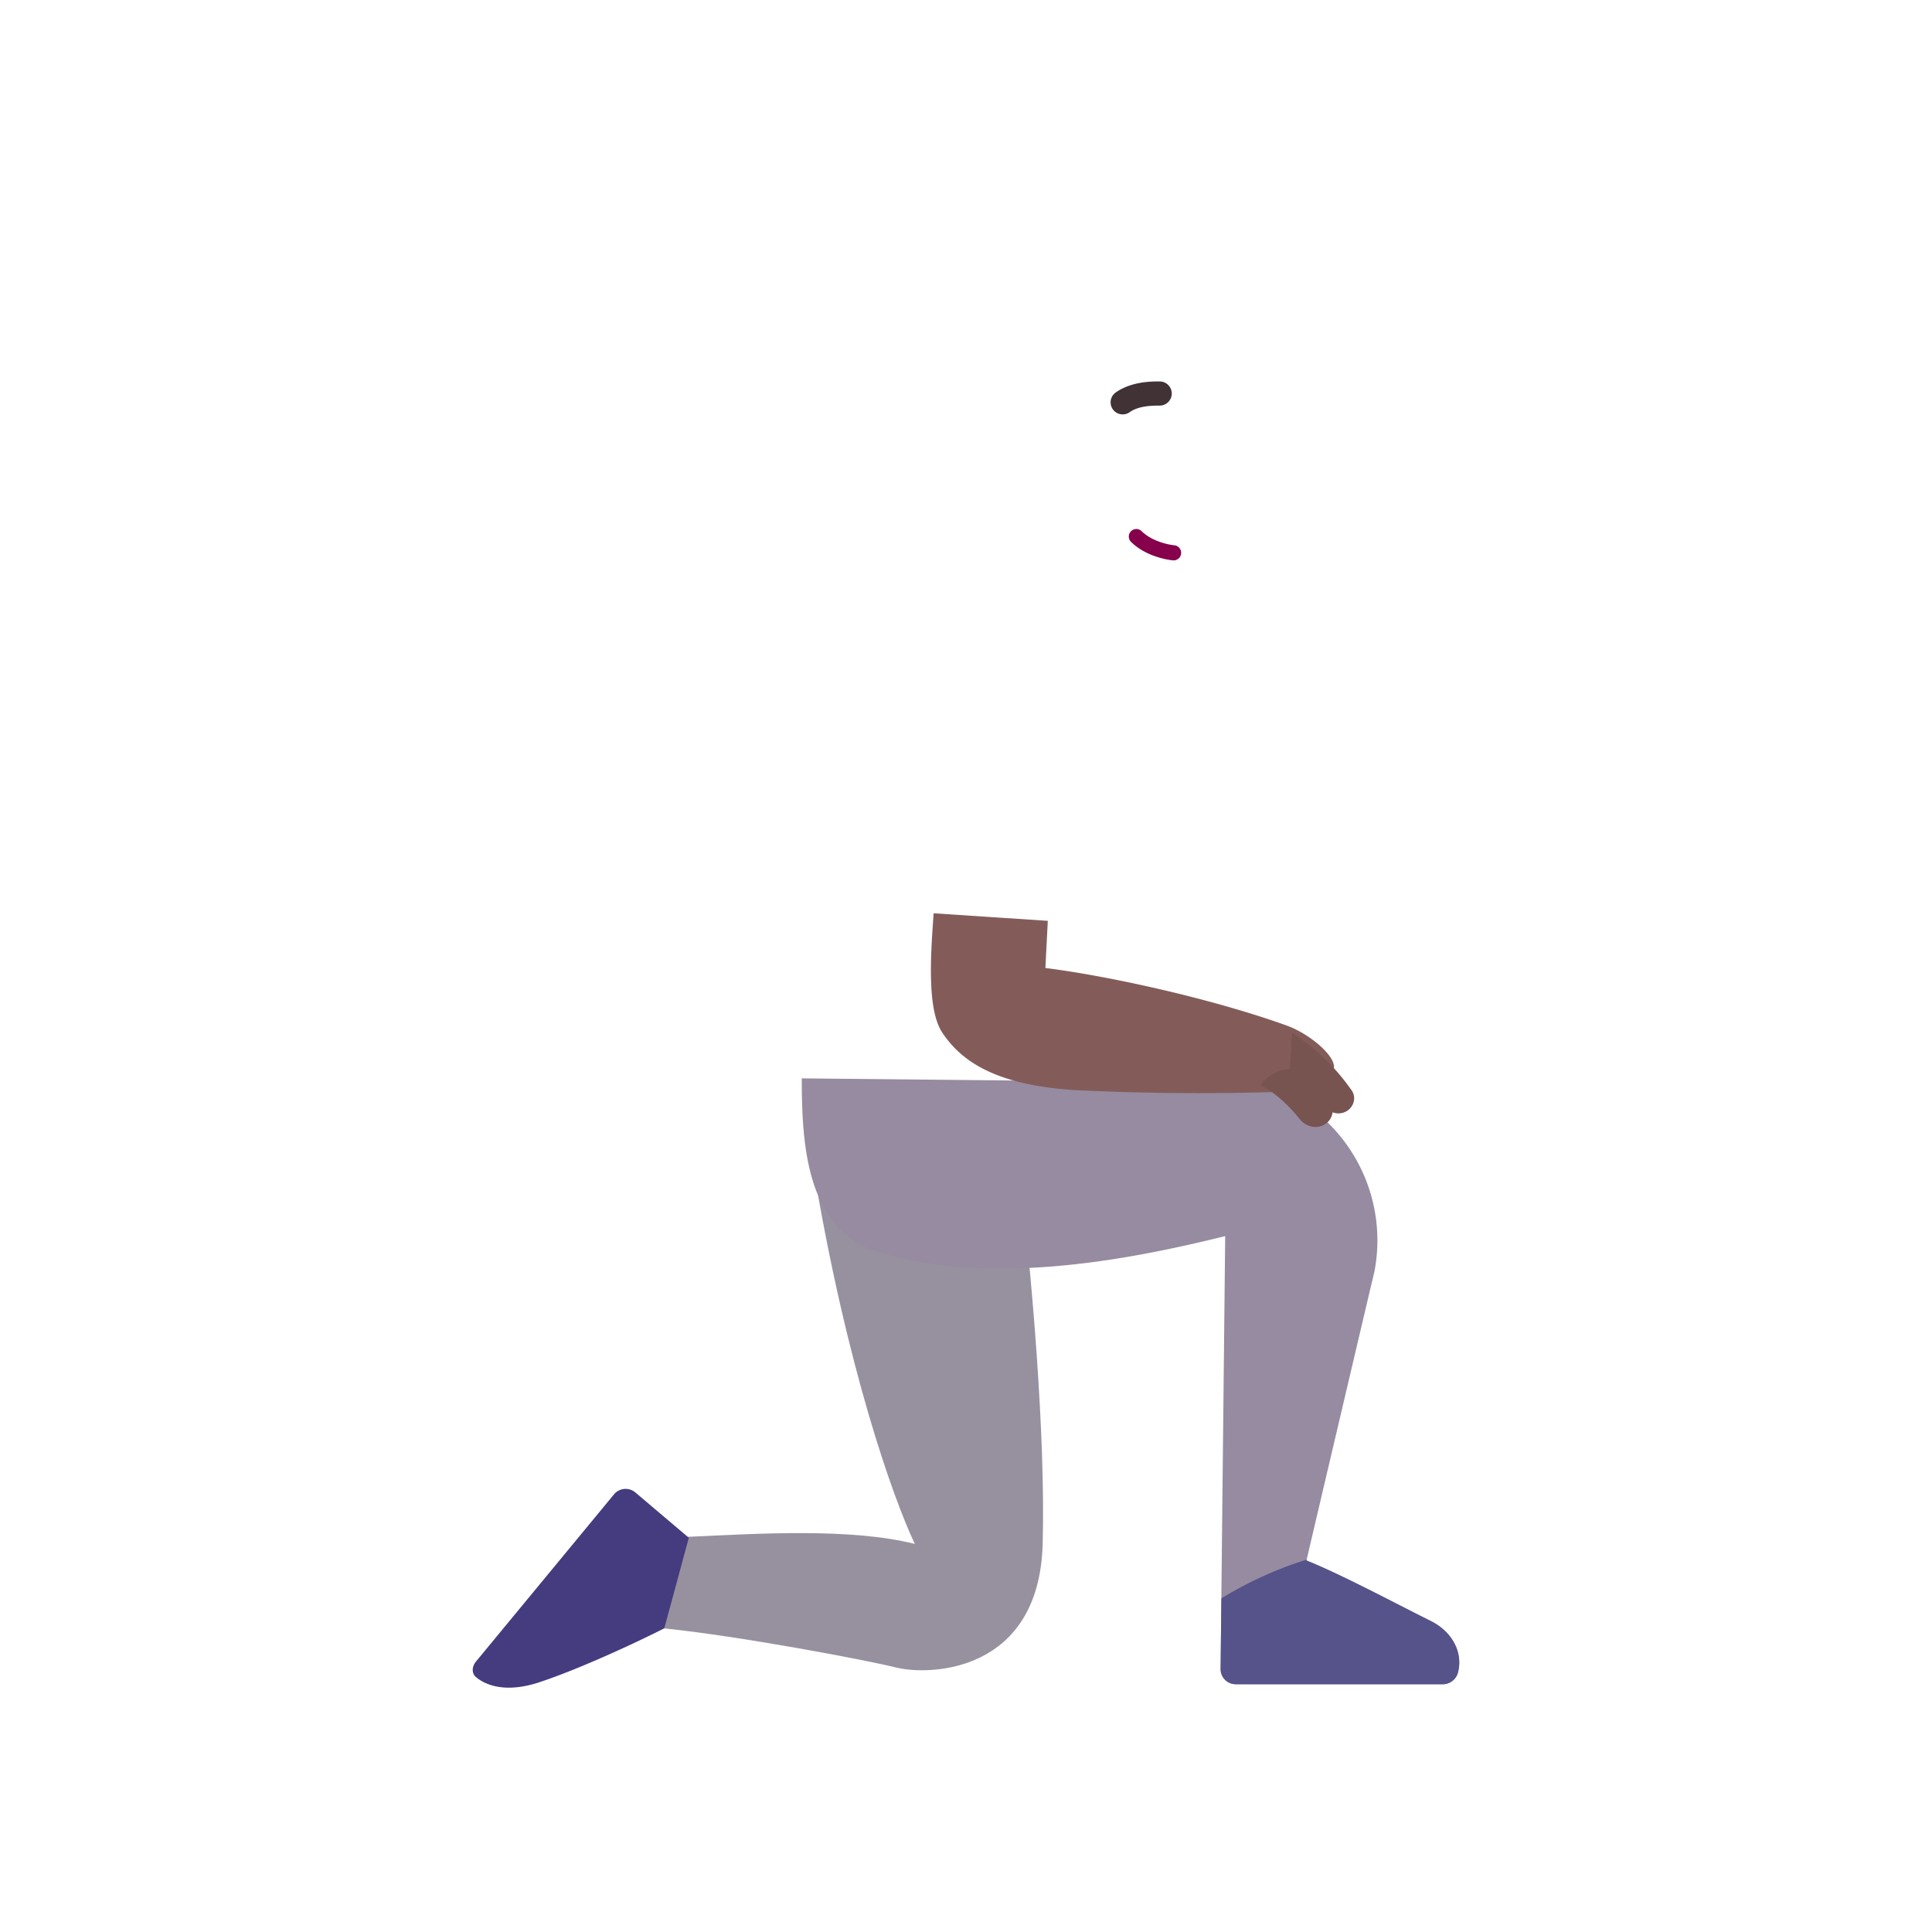 <svg xmlns="http://www.w3.org/2000/svg" width="3em" height="3em" viewBox="0 0 32 32"><g fill="none"><g filter="url(#)"><path fill="#97919F" d="M17.27 25.572c.05-1.837-.196-4.492-.32-5.57l-3.485-.696c.555 3.344 1.328 5.508 1.687 6.266c-1.062-.266-2.578-.172-3.765-.117l-.39 1.516c1.233.125 3.339.522 3.843.648c.562.14 2.372.085 2.43-2.047"/></g><g filter="url(#)"><path stroke="url(#)" stroke-width=".5" d="M14.792 20.549c.138.94.573 3.263 1.239 5.337a.5.5 0 0 1-.152.535a.55.55 0 0 1-.538.086c-.689-.243-2.053-.526-3.737-.302"/></g><path fill="url(#)" d="M17.27 25.572c.05-1.837-.196-4.492-.32-5.57l-3.485-.696c.555 3.344 1.328 5.508 1.687 6.266c-1.062-.266-2.578-.172-3.765-.117l-.39 1.516c1.233.125 3.339.522 3.843.648c.562.14 2.372.085 2.43-2.047"/><g filter="url(#)"><path fill="#968BA1" d="M22.764 21.064c-.137.575-.807 3.427-1.125 4.782c.573.231 1.39.668 2.067 1.007c.325.163.533.496.443.848a.26.26 0 0 1-.252.195h-3.43a.25.25 0 0 1-.25-.252l.076-7.17c-1.787.443-3.937.809-5.747.262c-1.2-.362-1.266-1.816-1.266-2.875l7.61.078a2.726 2.726 0 0 1 1.874 3.125"/></g><path fill="url(#)" d="M22.764 21.064c-.137.575-.807 3.427-1.125 4.782c.573.231 1.39.668 2.067 1.007c.325.163.533.496.443.848a.26.26 0 0 1-.252.195h-3.43a.25.25 0 0 1-.25-.252l.076-7.17c-1.787.443-3.937.809-5.747.262c-1.2-.362-1.266-1.816-1.266-2.875l7.61.078a2.726 2.726 0 0 1 1.874 3.125"/><path fill="url(#)" d="M22.764 21.064c-.137.575-.807 3.427-1.125 4.782c.573.231 1.39.668 2.067 1.007c.325.163.533.496.443.848a.26.26 0 0 1-.252.195h-3.43a.25.25 0 0 1-.25-.252l.076-7.17c-1.787.443-3.937.809-5.747.262c-1.2-.362-1.266-1.816-1.266-2.875l7.61.078a2.726 2.726 0 0 1 1.874 3.125"/><path fill="url(#)" d="M20.293 20.477v-.003c-1.787.443-3.937.809-5.747.262c-1.2-.362-1.266-1.816-1.266-2.875l7.61.078q.4.139.701.337z"/><g filter="url(#)"><path fill="#55538A" d="M20.23 26.474a6.3 6.3 0 0 1 1.413-.642l-.004.014c.433.175 1.005.466 1.55.745q.267.137.517.262c.325.163.533.496.443.848a.26.26 0 0 1-.252.195h-3.43a.25.25 0 0 1-.25-.252z"/><path fill="url(#)" d="M20.23 26.474a6.3 6.3 0 0 1 1.413-.642l-.004.014c.433.175 1.005.466 1.55.745q.267.137.517.262c.325.163.533.496.443.848a.26.26 0 0 1-.252.195h-3.43a.25.25 0 0 1-.25-.252z"/><path fill="url(#)" d="M20.23 26.474a6.3 6.3 0 0 1 1.413-.642l-.004.014c.433.175 1.005.466 1.55.745q.267.137.517.262c.325.163.533.496.443.848a.26.26 0 0 1-.252.195h-3.43a.25.25 0 0 1-.25-.252z"/></g><g filter="url(#)"><path fill="#443C7F" d="m10.524 24.72l.885.75l-.406 1.5c-.39.198-1.35.654-2.063.891c-.547.183-.887.06-1.056-.083c-.078-.066-.066-.18 0-.258l2.285-2.768a.25.25 0 0 1 .355-.032"/><path fill="url(#)" d="m10.524 24.72l.885.75l-.406 1.5c-.39.198-1.35.654-2.063.891c-.547.183-.887.06-1.056-.083c-.078-.066-.066-.18 0-.258l2.285-2.768a.25.25 0 0 1 .355-.032"/><path fill="url(#)" d="m10.524 24.72l.885.75l-.406 1.5c-.39.198-1.35.654-2.063.891c-.547.183-.887.06-1.056-.083c-.078-.066-.066-.18 0-.258l2.285-2.768a.25.25 0 0 1 .355-.032"/></g><path fill="url(#)" d="M0 0h1.976v2.198H0z" transform="scale(-1 1)rotate(-14.867 26.913 74.109)"/><path fill="url(#)" d="M0 0h1.976v2.198H0z" transform="scale(-1 1)rotate(-14.867 26.913 74.109)"/><path fill="url(#)" d="M0 0h1.976v2.198H0z" transform="scale(-1 1)rotate(-14.867 26.913 74.109)"/><path fill="url(#)" d="M18.323 13.084c.162 1.15.094 2.636-.016 3.527v1.29h-5.031c.055-2.063.578-4.73 1.367-6.048c.664-1.11 1.422-1.176 2.055-.957c.605.184 1.422.75 1.625 2.188"/><path fill="url(#)" d="M18.323 13.084c.162 1.15.094 2.636-.016 3.527v1.29h-5.031c.055-2.063.578-4.73 1.367-6.048c.664-1.11 1.422-1.176 2.055-.957c.605.184 1.422.75 1.625 2.188"/><path fill="url(#)" d="M18.323 13.084c.162 1.15.094 2.636-.016 3.527v1.29h-5.031c.055-2.063.578-4.73 1.367-6.048c.664-1.11 1.422-1.176 2.055-.957c.605.184 1.422.75 1.625 2.188"/><g filter="url(#)"><path fill="#835C5A" d="m17.315 16.033l.04-.781l-1.891-.125c-.047.664-.118 1.594.148 1.984s.765.858 2.2.945a42 42 0 0 0 3.269.032v-.18h.672l.34-.215c.038-.191-.39-.568-.79-.71c-1.254-.45-2.96-.821-3.988-.95"/><path fill="url(#)" d="m17.315 16.033l.04-.781l-1.891-.125c-.047.664-.118 1.594.148 1.984s.765.858 2.2.945a42 42 0 0 0 3.269.032v-.18h.672l.34-.215c.038-.191-.39-.568-.79-.71c-1.254-.45-2.96-.821-3.988-.95"/></g><g filter="url(#)"><path fill="#785451" d="m21.401 17.103l-.043.633c.233.182.452.428.603.608a.27.27 0 0 0 .346.059c.117-.072.16-.223.084-.338a3.6 3.6 0 0 0-.99-.962"/></g><g filter="url(#)"><path fill="#785451" d="M21.448 17.701c-.325-.003-.516.178-.57.27c.271.144.499.375.65.566c.1.125.278.17.413.086a.266.266 0 0 0 .079-.39c-.257-.328-.48-.49-.572-.532"/></g><path fill="url(#)" d="M17.724 12.569a1.261 1.261 0 0 0-2.52-.12l-.155 2.775l2.567.153z"/><path fill="url(#)" d="M17.724 12.569a1.261 1.261 0 0 0-2.52-.12l-.155 2.775l2.567.153z"/><g filter="url(#)"><path fill="url(#)" d="m21.682 20.4l-.656 5.492l-.312.125l.43-5.73a.487.487 0 0 0-.482-.527c-.926-.006-3.848 0-4.542 0c-.813 0-1.094-.274-1.094-.649c1.193-.01 4.677-.025 5.664 0s1.04.862.992 1.29"/></g><path fill="url(#)" d="M20.208 7.856a1 1 0 0 1-.258-.457h-.18v1.125c.215.137.523.115.614-.09c.078-.176.02-.394-.176-.578"/><g filter="url(#)"><path fill="url(#)" d="M19.984 6.892c-.039-.801-.298-1.187-.42-1.3H15.83l-.062 3.163c.866 2.122 3.511 2.213 3.906 1.446s.354-2.381.309-3.309"/><path fill="url(#)" d="M19.984 6.892c-.039-.801-.298-1.187-.42-1.3H15.83l-.062 3.163c.866 2.122 3.511 2.213 3.906 1.446s.354-2.381.309-3.309"/><path fill="url(#)" d="M19.984 6.892c-.039-.801-.298-1.187-.42-1.3H15.83l-.062 3.163c.866 2.122 3.511 2.213 3.906 1.446s.354-2.381.309-3.309"/><path fill="url(#)" d="M19.984 6.892c-.039-.801-.298-1.187-.42-1.3H15.83l-.062 3.163c.866 2.122 3.511 2.213 3.906 1.446s.354-2.381.309-3.309"/></g><g filter="url(#)"><path fill="url(#)" d="M19.345 6.14c.656 0 .969-.372 1-.837c0-.656-.501-.795-.695-.816c-.22-.024-.305-.047-.61-.262a.9.9 0 0 0-.91-.098c-.148.07-.476.106-.71.035c-.391-.117-.696-.113-.997.118c-.209.16-.363.16-.613.16c-.344 0-.636.154-.856.32c-.657.498-.582 2.207-.258 3.168c.31.92.778 1.027 1.168.992c.47-.042.59-.398.66-.695c.057-.238.201-.99.266-1.238c.136-.062.431-.085.532-.473c.1-.387.492-.432.757-.406c.162.015.61.031 1.266.031"/><path fill="url(#)" d="M19.345 6.14c.656 0 .969-.372 1-.837c0-.656-.501-.795-.695-.816c-.22-.024-.305-.047-.61-.262a.9.9 0 0 0-.91-.098c-.148.07-.476.106-.71.035c-.391-.117-.696-.113-.997.118c-.209.16-.363.16-.613.16c-.344 0-.636.154-.856.32c-.657.498-.582 2.207-.258 3.168c.31.92.778 1.027 1.168.992c.47-.042.59-.398.66-.695c.057-.238.201-.99.266-1.238c.136-.062.431-.085.532-.473c.1-.387.492-.432.757-.406c.162.015.61.031 1.266.031"/><path fill="url(#)" d="M19.345 6.14c.656 0 .969-.372 1-.837c0-.656-.501-.795-.695-.816c-.22-.024-.305-.047-.61-.262a.9.9 0 0 0-.91-.098c-.148.07-.476.106-.71.035c-.391-.117-.696-.113-.997.118c-.209.16-.363.16-.613.16c-.344 0-.636.154-.856.32c-.657.498-.582 2.207-.258 3.168c.31.92.778 1.027 1.168.992c.47-.042.59-.398.66-.695c.057-.238.201-.99.266-1.238c.136-.062.431-.085.532-.473c.1-.387.492-.432.757-.406c.162.015.61.031 1.266.031"/></g><path fill="url(#)" d="m17.213 8.346l-.2-1.439a.727.727 0 0 0 .2 1.44"/><path fill="url(#)" d="m17.213 8.346l-.2-1.439a.727.727 0 0 0 .2 1.44"/><path fill="url(#)" d="m17.213 8.346l-.2-1.439a.727.727 0 0 0 .2 1.44"/><path fill="#86004C" fill-rule="evenodd" d="M18.732 8.8a.125.125 0 0 0 .002.176c.238.234.582.294.692.305a.125.125 0 1 0 .025-.249c-.093-.01-.366-.061-.542-.234a.125.125 0 0 0-.177.002" clip-rule="evenodd"/><path fill="#fff" d="M19.478 7.686h-.989c0-.392.221-.709.494-.709s.494.317.494.709"/><path fill="url(#)" d="M18.872 7.686v-.004c0-.32.137-.58.307-.58s.306.26.306.58v.004z"/><path fill="url(#)" d="m19.068 7.686l-.005-.072c0-.186.08-.336.176-.336c.097 0 .176.15.176.336l-.004.072z"/><ellipse cx=".064" cy=".088" fill="url(#)" rx=".064" ry=".088" transform="scale(-1 1)rotate(24.61 -26.23 -40.685)"/><g filter="url(#)"><path fill="#403235" fill-rule="evenodd" d="M18.708 6.829c.147-.106.363-.111.5-.111a.2.2 0 1 0 0-.4h-.01c-.128 0-.463 0-.723.186a.2.2 0 0 0 .233.325" clip-rule="evenodd"/></g><defs><radialGradient id="" cx="0" cy="0" r="1" gradientTransform="rotate(-130.67 14.029 9.627)scale(5.347 3.971)" gradientUnits="userSpaceOnUse"><stop stop-color="#A49DAC"/><stop offset="1" stop-color="#A49DAC" stop-opacity="0"/></radialGradient><radialGradient id="" cx="0" cy="0" r="1" gradientTransform="matrix(.531 3.296 -1.781 .287 15.776 20.19)" gradientUnits="userSpaceOnUse"><stop offset=".189" stop-color="#6A5A7A"/><stop offset="1" stop-color="#766B81" stop-opacity="0"/></radialGradient><radialGradient id="" cx="0" cy="0" r="1" gradientTransform="matrix(0 1.031 -5.38 0 19.151 17.861)" gradientUnits="userSpaceOnUse"><stop offset=".167" stop-color="#774E55"/><stop offset="1" stop-color="#8F7C7F" stop-opacity="0"/></radialGradient><radialGradient id="" cx="0" cy="0" r="1" gradientTransform="matrix(.109 3.141 -8.288 .289 17.557 17.97)" gradientUnits="userSpaceOnUse"><stop offset=".558" stop-color="#857297" stop-opacity="0"/><stop offset=".971" stop-color="#7E5E9A"/></radialGradient><radialGradient id="" cx="0" cy="0" r="1" gradientTransform="matrix(1.751 .287 -.81 4.94 .09 1.583)" gradientUnits="userSpaceOnUse"><stop offset=".194" stop-color="#774B48"/><stop offset="1" stop-color="#8D6C64"/></radialGradient><radialGradient id="" cx="0" cy="0" r="1" gradientTransform="rotate(117.861 .923 .84)scale(.834 .75)" gradientUnits="userSpaceOnUse"><stop stop-color="#744F48"/><stop offset="1" stop-color="#744F48" stop-opacity="0"/></radialGradient><radialGradient id="" cx="0" cy="0" r="1" gradientTransform="matrix(3.453 4 -4.995 4.312 14.323 13.486)" gradientUnits="userSpaceOnUse"><stop offset=".317" stop-color="#45A7F8"/><stop offset="1" stop-color="#3370B9"/></radialGradient><radialGradient id="" cx="0" cy="0" r="1" gradientTransform="matrix(2.031 3.141 -3.132 2.026 14.76 11.612)" gradientUnits="userSpaceOnUse"><stop stop-color="#4AA9EE"/><stop offset="1" stop-color="#4AA9EE" stop-opacity="0"/></radialGradient><radialGradient id="" cx="0" cy="0" r="1" gradientTransform="matrix(3.734 .234 -.426 6.79 14.837 15.235)" gradientUnits="userSpaceOnUse"><stop offset=".563" stop-color="#4B77AF" stop-opacity="0"/><stop offset="1" stop-color="#4B77AF"/></radialGradient><radialGradient id="" cx="0" cy="0" r="1" gradientTransform="matrix(-.125 2.344 -.805 -.043 15.651 15.23)" gradientUnits="userSpaceOnUse"><stop offset=".238" stop-color="#906964"/><stop offset="1" stop-color="#906964" stop-opacity="0"/></radialGradient><radialGradient id="" cx="0" cy="0" r="1" gradientTransform="matrix(1.281 1.047 -.995 1.218 15.203 11.611)" gradientUnits="userSpaceOnUse"><stop stop-color="#4BA6ED"/><stop offset="1" stop-color="#4BA6ED" stop-opacity="0"/></radialGradient><radialGradient id="" cx="0" cy="0" r="1" gradientTransform="rotate(151.587 9.2 6.741)scale(.542 .765)" gradientUnits="userSpaceOnUse"><stop offset=".101" stop-color="#9E746B"/><stop offset=".684" stop-color="#8A5752"/></radialGradient><radialGradient id="" cx="0" cy="0" r="1" gradientTransform="matrix(.844 -.047 .057 1.029 16.837 7.59)" gradientUnits="userSpaceOnUse"><stop offset=".156" stop-color="#794B40"/><stop offset="1" stop-color="#794B40" stop-opacity="0"/></radialGradient><radialGradient id="" cx="0" cy="0" r="1" gradientTransform="matrix(0 -5.188 1.406 0 19.733 8.778)" gradientUnits="userSpaceOnUse"><stop offset=".163" stop-color="#9D726C"/><stop offset="1" stop-color="#9A7468" stop-opacity="0"/></radialGradient><radialGradient id="" cx="0" cy="0" r="1" gradientTransform="matrix(0 .391 -.609 0 18.905 7.637)" gradientUnits="userSpaceOnUse"><stop offset=".155" stop-color="#845A4E"/><stop offset="1" stop-color="#845A4E" stop-opacity="0"/></radialGradient><radialGradient id="" cx="0" cy="0" r="1" gradientTransform="matrix(3.438 3.125 -3.544 3.898 14.962 4.928)" gradientUnits="userSpaceOnUse"><stop offset=".363" stop-color="#35232C"/><stop offset="1" stop-color="#2A1528"/></radialGradient><radialGradient id="" cx="0" cy="0" r="1" gradientTransform="matrix(-.395 2.683 -1.185 -.174 15.069 5.678)" gradientUnits="userSpaceOnUse"><stop offset=".106" stop-color="#3F3035"/><stop offset="1" stop-color="#3F3035" stop-opacity="0"/></radialGradient><radialGradient id="" cx="0" cy="0" r="1" gradientTransform="matrix(-1.5 -.094 .184 -2.944 20.259 5.543)" gradientUnits="userSpaceOnUse"><stop offset=".218" stop-color="#514342"/><stop offset="1" stop-color="#514342" stop-opacity="0"/></radialGradient><radialGradient id="" cx="0" cy="0" r="1" gradientTransform="rotate(-163.812 9.062 2.523)scale(.757 .369)" gradientUnits="userSpaceOnUse"><stop offset=".17" stop-color="#917169"/><stop offset="1" stop-color="#7F5A4D"/></radialGradient><radialGradient id="" cx="0" cy="0" r="1" gradientTransform="rotate(100.843 5.55 10.625)scale(1.201 1.252)" gradientUnits="userSpaceOnUse"><stop offset=".716" stop-color="#7B4845" stop-opacity="0"/><stop offset="1" stop-color="#7B4845"/></radialGradient><radialGradient id="" cx="0" cy="0" r="1" gradientTransform="matrix(-.273 0 0 -.531 19.2 7.665)" gradientUnits="userSpaceOnUse"><stop offset=".895" stop-color="#916A62"/><stop offset="1" stop-color="#824D44"/></radialGradient><radialGradient id="" cx="0" cy="0" r="1" gradientTransform="matrix(-.25 0 0 -.541 19.368 7.686)" gradientUnits="userSpaceOnUse"><stop stop-color="#666361"/><stop offset=".813" stop-color="#565352"/></radialGradient><filter id="" width="7.28" height="8.609" x="10.996" y="19.056" color-interpolation-filters="sRGB" filterUnits="userSpaceOnUse"><feFlood flood-opacity="0" result="BackgroundImageFix"/><feBlend in="SourceGraphic" in2="BackgroundImageFix" result="shape"/><feColorMatrix in="SourceAlpha" result="hardAlpha" values="0 0 0 0 0 0 0 0 0 0 0 0 0 0 0 0 0 0 127 0"/><feOffset dx=".25" dy="-.25"/><feGaussianBlur stdDeviation=".375"/><feComposite in2="hardAlpha" k2="-1" k3="1" operator="arithmetic"/><feColorMatrix values="0 0 0 0 0.518 0 0 0 0 0.384 0 0 0 0 0.635 0 0 0 1 0"/><feBlend in2="shape" result="effect1_innerShadow_2_2073"/><feColorMatrix in="SourceAlpha" result="hardAlpha" values="0 0 0 0 0 0 0 0 0 0 0 0 0 0 0 0 0 0 127 0"/><feOffset dx="1"/><feGaussianBlur stdDeviation=".5"/><feComposite in2="hardAlpha" k2="-1" k3="1" operator="arithmetic"/><feColorMatrix values="0 0 0 0 0.494 0 0 0 0 0.467 0 0 0 0 0.522 0 0 0 1 0"/><feBlend in2="effect1_innerShadow_2_2073" result="effect2_innerShadow_2_2073"/></filter><filter id="" width="5.734" height="7.279" x="11.071" y="20.012" color-interpolation-filters="sRGB" filterUnits="userSpaceOnUse"><feFlood flood-opacity="0" result="BackgroundImageFix"/><feBlend in="SourceGraphic" in2="BackgroundImageFix" result="shape"/><feGaussianBlur result="effect1_foregroundBlur_2_2073" stdDeviation=".25"/></filter><filter id="" width="11.64" height="10.135" x="13.28" y="17.861" color-interpolation-filters="sRGB" filterUnits="userSpaceOnUse"><feFlood flood-opacity="0" result="BackgroundImageFix"/><feBlend in="SourceGraphic" in2="BackgroundImageFix" result="shape"/><feColorMatrix in="SourceAlpha" result="hardAlpha" values="0 0 0 0 0 0 0 0 0 0 0 0 0 0 0 0 0 0 127 0"/><feOffset dx=".75" dy=".1"/><feGaussianBlur stdDeviation=".375"/><feComposite in2="hardAlpha" k2="-1" k3="1" operator="arithmetic"/><feColorMatrix values="0 0 0 0 0.518 0 0 0 0 0.49 0 0 0 0 0.545 0 0 0 1 0"/><feBlend in2="shape" result="effect1_innerShadow_2_2073"/></filter><filter id="" width="4.352" height="2.364" x="20.218" y="25.832" color-interpolation-filters="sRGB" filterUnits="userSpaceOnUse"><feFlood flood-opacity="0" result="BackgroundImageFix"/><feBlend in="SourceGraphic" in2="BackgroundImageFix" result="shape"/><feColorMatrix in="SourceAlpha" result="hardAlpha" values="0 0 0 0 0 0 0 0 0 0 0 0 0 0 0 0 0 0 127 0"/><feOffset dx=".4" dy=".3"/><feGaussianBlur stdDeviation=".25"/><feComposite in2="hardAlpha" k2="-1" k3="1" operator="arithmetic"/><feColorMatrix values="0 0 0 0 0.255 0 0 0 0 0.255 0 0 0 0 0.443 0 0 0 1 0"/><feBlend in2="shape" result="effect1_innerShadow_2_2073"/></filter><filter id="" width="3.579" height="3.542" x="7.83" y="24.411" color-interpolation-filters="sRGB" filterUnits="userSpaceOnUse"><feFlood flood-opacity="0" result="BackgroundImageFix"/><feBlend in="SourceGraphic" in2="BackgroundImageFix" result="shape"/><feColorMatrix in="SourceAlpha" result="hardAlpha" values="0 0 0 0 0 0 0 0 0 0 0 0 0 0 0 0 0 0 127 0"/><feOffset dy="-.25"/><feGaussianBlur stdDeviation=".25"/><feComposite in2="hardAlpha" k2="-1" k3="1" operator="arithmetic"/><feColorMatrix values="0 0 0 0 0.247 0 0 0 0 0.169 0 0 0 0 0.486 0 0 0 1 0"/><feBlend in2="shape" result="effect1_innerShadow_2_2073"/></filter><filter id="" width="6.876" height="3.179" x="15.419" y="14.927" color-interpolation-filters="sRGB" filterUnits="userSpaceOnUse"><feFlood flood-opacity="0" result="BackgroundImageFix"/><feBlend in="SourceGraphic" in2="BackgroundImageFix" result="shape"/><feColorMatrix in="SourceAlpha" result="hardAlpha" values="0 0 0 0 0 0 0 0 0 0 0 0 0 0 0 0 0 0 127 0"/><feOffset dx=".2" dy="-.2"/><feGaussianBlur stdDeviation=".5"/><feComposite in2="hardAlpha" k2="-1" k3="1" operator="arithmetic"/><feColorMatrix values="0 0 0 0 0.478 0 0 0 0 0.345 0 0 0 0 0.298 0 0 0 1 0"/><feBlend in2="shape" result="effect1_innerShadow_2_2073"/><feColorMatrix in="SourceAlpha" result="hardAlpha" values="0 0 0 0 0 0 0 0 0 0 0 0 0 0 0 0 0 0 127 0"/><feOffset dy="-.1"/><feGaussianBlur stdDeviation=".25"/><feComposite in2="hardAlpha" k2="-1" k3="1" operator="arithmetic"/><feColorMatrix values="0 0 0 0 0.482 0 0 0 0 0.278 0 0 0 0 0.388 0 0 0 1 0"/><feBlend in2="effect1_innerShadow_2_2073" result="effect2_innerShadow_2_2073"/></filter><filter id="" width="1.071" height="1.439" x="21.358" y="17.003" color-interpolation-filters="sRGB" filterUnits="userSpaceOnUse"><feFlood flood-opacity="0" result="BackgroundImageFix"/><feBlend in="SourceGraphic" in2="BackgroundImageFix" result="shape"/><feColorMatrix in="SourceAlpha" result="hardAlpha" values="0 0 0 0 0 0 0 0 0 0 0 0 0 0 0 0 0 0 127 0"/><feOffset dy="-.1"/><feGaussianBlur stdDeviation=".125"/><feComposite in2="hardAlpha" k2="-1" k3="1" operator="arithmetic"/><feColorMatrix values="0 0 0 0 0.478 0 0 0 0 0.29 0 0 0 0 0.396 0 0 0 1 0"/><feBlend in2="shape" result="effect1_innerShadow_2_2073"/></filter><filter id="" width="1.196" height="1.065" x="20.878" y="17.601" color-interpolation-filters="sRGB" filterUnits="userSpaceOnUse"><feFlood flood-opacity="0" result="BackgroundImageFix"/><feBlend in="SourceGraphic" in2="BackgroundImageFix" result="shape"/><feColorMatrix in="SourceAlpha" result="hardAlpha" values="0 0 0 0 0 0 0 0 0 0 0 0 0 0 0 0 0 0 127 0"/><feOffset dy="-.1"/><feGaussianBlur stdDeviation=".125"/><feComposite in2="hardAlpha" k2="-1" k3="1" operator="arithmetic"/><feColorMatrix values="0 0 0 0 0.478 0 0 0 0 0.29 0 0 0 0 0.396 0 0 0 1 0"/><feBlend in2="shape" result="effect1_innerShadow_2_2073"/></filter><filter id="" width="8.168" height="8.42" x="14.276" y="18.347" color-interpolation-filters="sRGB" filterUnits="userSpaceOnUse"><feFlood flood-opacity="0" result="BackgroundImageFix"/><feBlend in="SourceGraphic" in2="BackgroundImageFix" result="shape"/><feGaussianBlur result="effect1_foregroundBlur_2_2073" stdDeviation=".375"/></filter><filter id="" width="4.443" height="5.249" x="15.569" y="5.392" color-interpolation-filters="sRGB" filterUnits="userSpaceOnUse"><feFlood flood-opacity="0" result="BackgroundImageFix"/><feBlend in="SourceGraphic" in2="BackgroundImageFix" result="shape"/><feColorMatrix in="SourceAlpha" result="hardAlpha" values="0 0 0 0 0 0 0 0 0 0 0 0 0 0 0 0 0 0 127 0"/><feOffset dx="-.2" dy="-.2"/><feGaussianBlur stdDeviation=".5"/><feComposite in2="hardAlpha" k2="-1" k3="1" operator="arithmetic"/><feColorMatrix values="0 0 0 0 0.467 0 0 0 0 0.278 0 0 0 0 0.373 0 0 0 1 0"/><feBlend in2="shape" result="effect1_innerShadow_2_2073"/></filter><filter id="" width="6.391" height="5.479" x="14.154" y="3.747" color-interpolation-filters="sRGB" filterUnits="userSpaceOnUse"><feFlood flood-opacity="0" result="BackgroundImageFix"/><feBlend in="SourceGraphic" in2="BackgroundImageFix" result="shape"/><feColorMatrix in="SourceAlpha" result="hardAlpha" values="0 0 0 0 0 0 0 0 0 0 0 0 0 0 0 0 0 0 127 0"/><feOffset dx="-.3" dy=".3"/><feGaussianBlur stdDeviation=".3"/><feComposite in2="hardAlpha" k2="-1" k3="1" operator="arithmetic"/><feColorMatrix values="0 0 0 0 0.263 0 0 0 0 0.212 0 0 0 0 0.227 0 0 0 1 0"/><feBlend in2="shape" result="effect1_innerShadow_2_2073"/><feColorMatrix in="SourceAlpha" result="hardAlpha" values="0 0 0 0 0 0 0 0 0 0 0 0 0 0 0 0 0 0 127 0"/><feOffset dx=".2" dy="-.3"/><feGaussianBlur stdDeviation=".375"/><feComposite in2="hardAlpha" k2="-1" k3="1" operator="arithmetic"/><feColorMatrix values="0 0 0 0 0.169 0 0 0 0 0.086 0 0 0 0 0.106 0 0 0 1 0"/><feBlend in2="effect1_innerShadow_2_2073" result="effect2_innerShadow_2_2073"/></filter><filter id="" width="1.117" height=".648" x="18.291" y="6.318" color-interpolation-filters="sRGB" filterUnits="userSpaceOnUse"><feFlood flood-opacity="0" result="BackgroundImageFix"/><feBlend in="SourceGraphic" in2="BackgroundImageFix" result="shape"/><feColorMatrix in="SourceAlpha" result="hardAlpha" values="0 0 0 0 0 0 0 0 0 0 0 0 0 0 0 0 0 0 127 0"/><feOffset dx="-.1" dy=".1"/><feGaussianBlur stdDeviation=".1"/><feComposite in2="hardAlpha" k2="-1" k3="1" operator="arithmetic"/><feColorMatrix values="0 0 0 0 0.22 0 0 0 0 0.169 0 0 0 0 0.18 0 0 0 1 0"/><feBlend in2="shape" result="effect1_innerShadow_2_2073"/></filter><linearGradient id="" x1="15.214" x2="15.214" y1="17.767" y2="18.299" gradientUnits="userSpaceOnUse"><stop stop-color="#897694"/><stop offset="1" stop-color="#897694" stop-opacity="0"/></linearGradient><linearGradient id="" x1="20.089" x2="21.073" y1="27.033" y2="27.033" gradientUnits="userSpaceOnUse"><stop stop-color="#605F91"/><stop offset="1" stop-color="#605F91" stop-opacity="0"/></linearGradient><linearGradient id="" x1="21.526" x2="21.526" y1="27.896" y2="27.525" gradientUnits="userSpaceOnUse"><stop stop-color="#3F2D7E"/><stop offset="1" stop-color="#3F2D7E" stop-opacity="0"/></linearGradient><linearGradient id="" x1="11.064" x2="10.378" y1="24.986" y2="25.65" gradientUnits="userSpaceOnUse"><stop stop-color="#3F3E62"/><stop offset="1" stop-color="#3F3E62" stop-opacity="0"/></linearGradient><linearGradient id="" x1="8.917" x2="9.132" y1="26.189" y2="26.361" gradientUnits="userSpaceOnUse"><stop offset=".098" stop-color="#60608E"/><stop offset="1" stop-color="#60608E" stop-opacity="0"/></linearGradient><linearGradient id="" x1="-.003" x2=".233" y1="1.875" y2="1.869" gradientUnits="userSpaceOnUse"><stop stop-color="#865F5B"/><stop offset="1" stop-color="#865F5B" stop-opacity="0"/></linearGradient><linearGradient id="" x1="15.235" x2="17.725" y1="14.236" y2="14.314" gradientUnits="userSpaceOnUse"><stop stop-color="#439FF0"/><stop offset="1" stop-color="#3A78C3"/></linearGradient><linearGradient id="" x1="21.694" x2="15.213" y1="24.783" y2="18.846" gradientUnits="userSpaceOnUse"><stop offset=".552" stop-color="#A098A8"/><stop offset="1" stop-color="#A098A8" stop-opacity="0"/></linearGradient><linearGradient id="" x1="17.149" x2="20.012" y1="8.332" y2="8.504" gradientUnits="userSpaceOnUse"><stop stop-color="#825756"/><stop offset="1" stop-color="#875D51"/></linearGradient><linearGradient id="" x1="17.163" x2="16.882" y1="7.508" y2="7.586" gradientUnits="userSpaceOnUse"><stop stop-color="#8A655B"/><stop offset="1" stop-color="#825C51" stop-opacity="0"/></linearGradient><linearGradient id="" x1="-.007" x2=".179" y1=".05" y2=".11" gradientUnits="userSpaceOnUse"><stop stop-color="#fff"/><stop offset="1" stop-color="#fff" stop-opacity="0"/></linearGradient></defs></g></svg>
